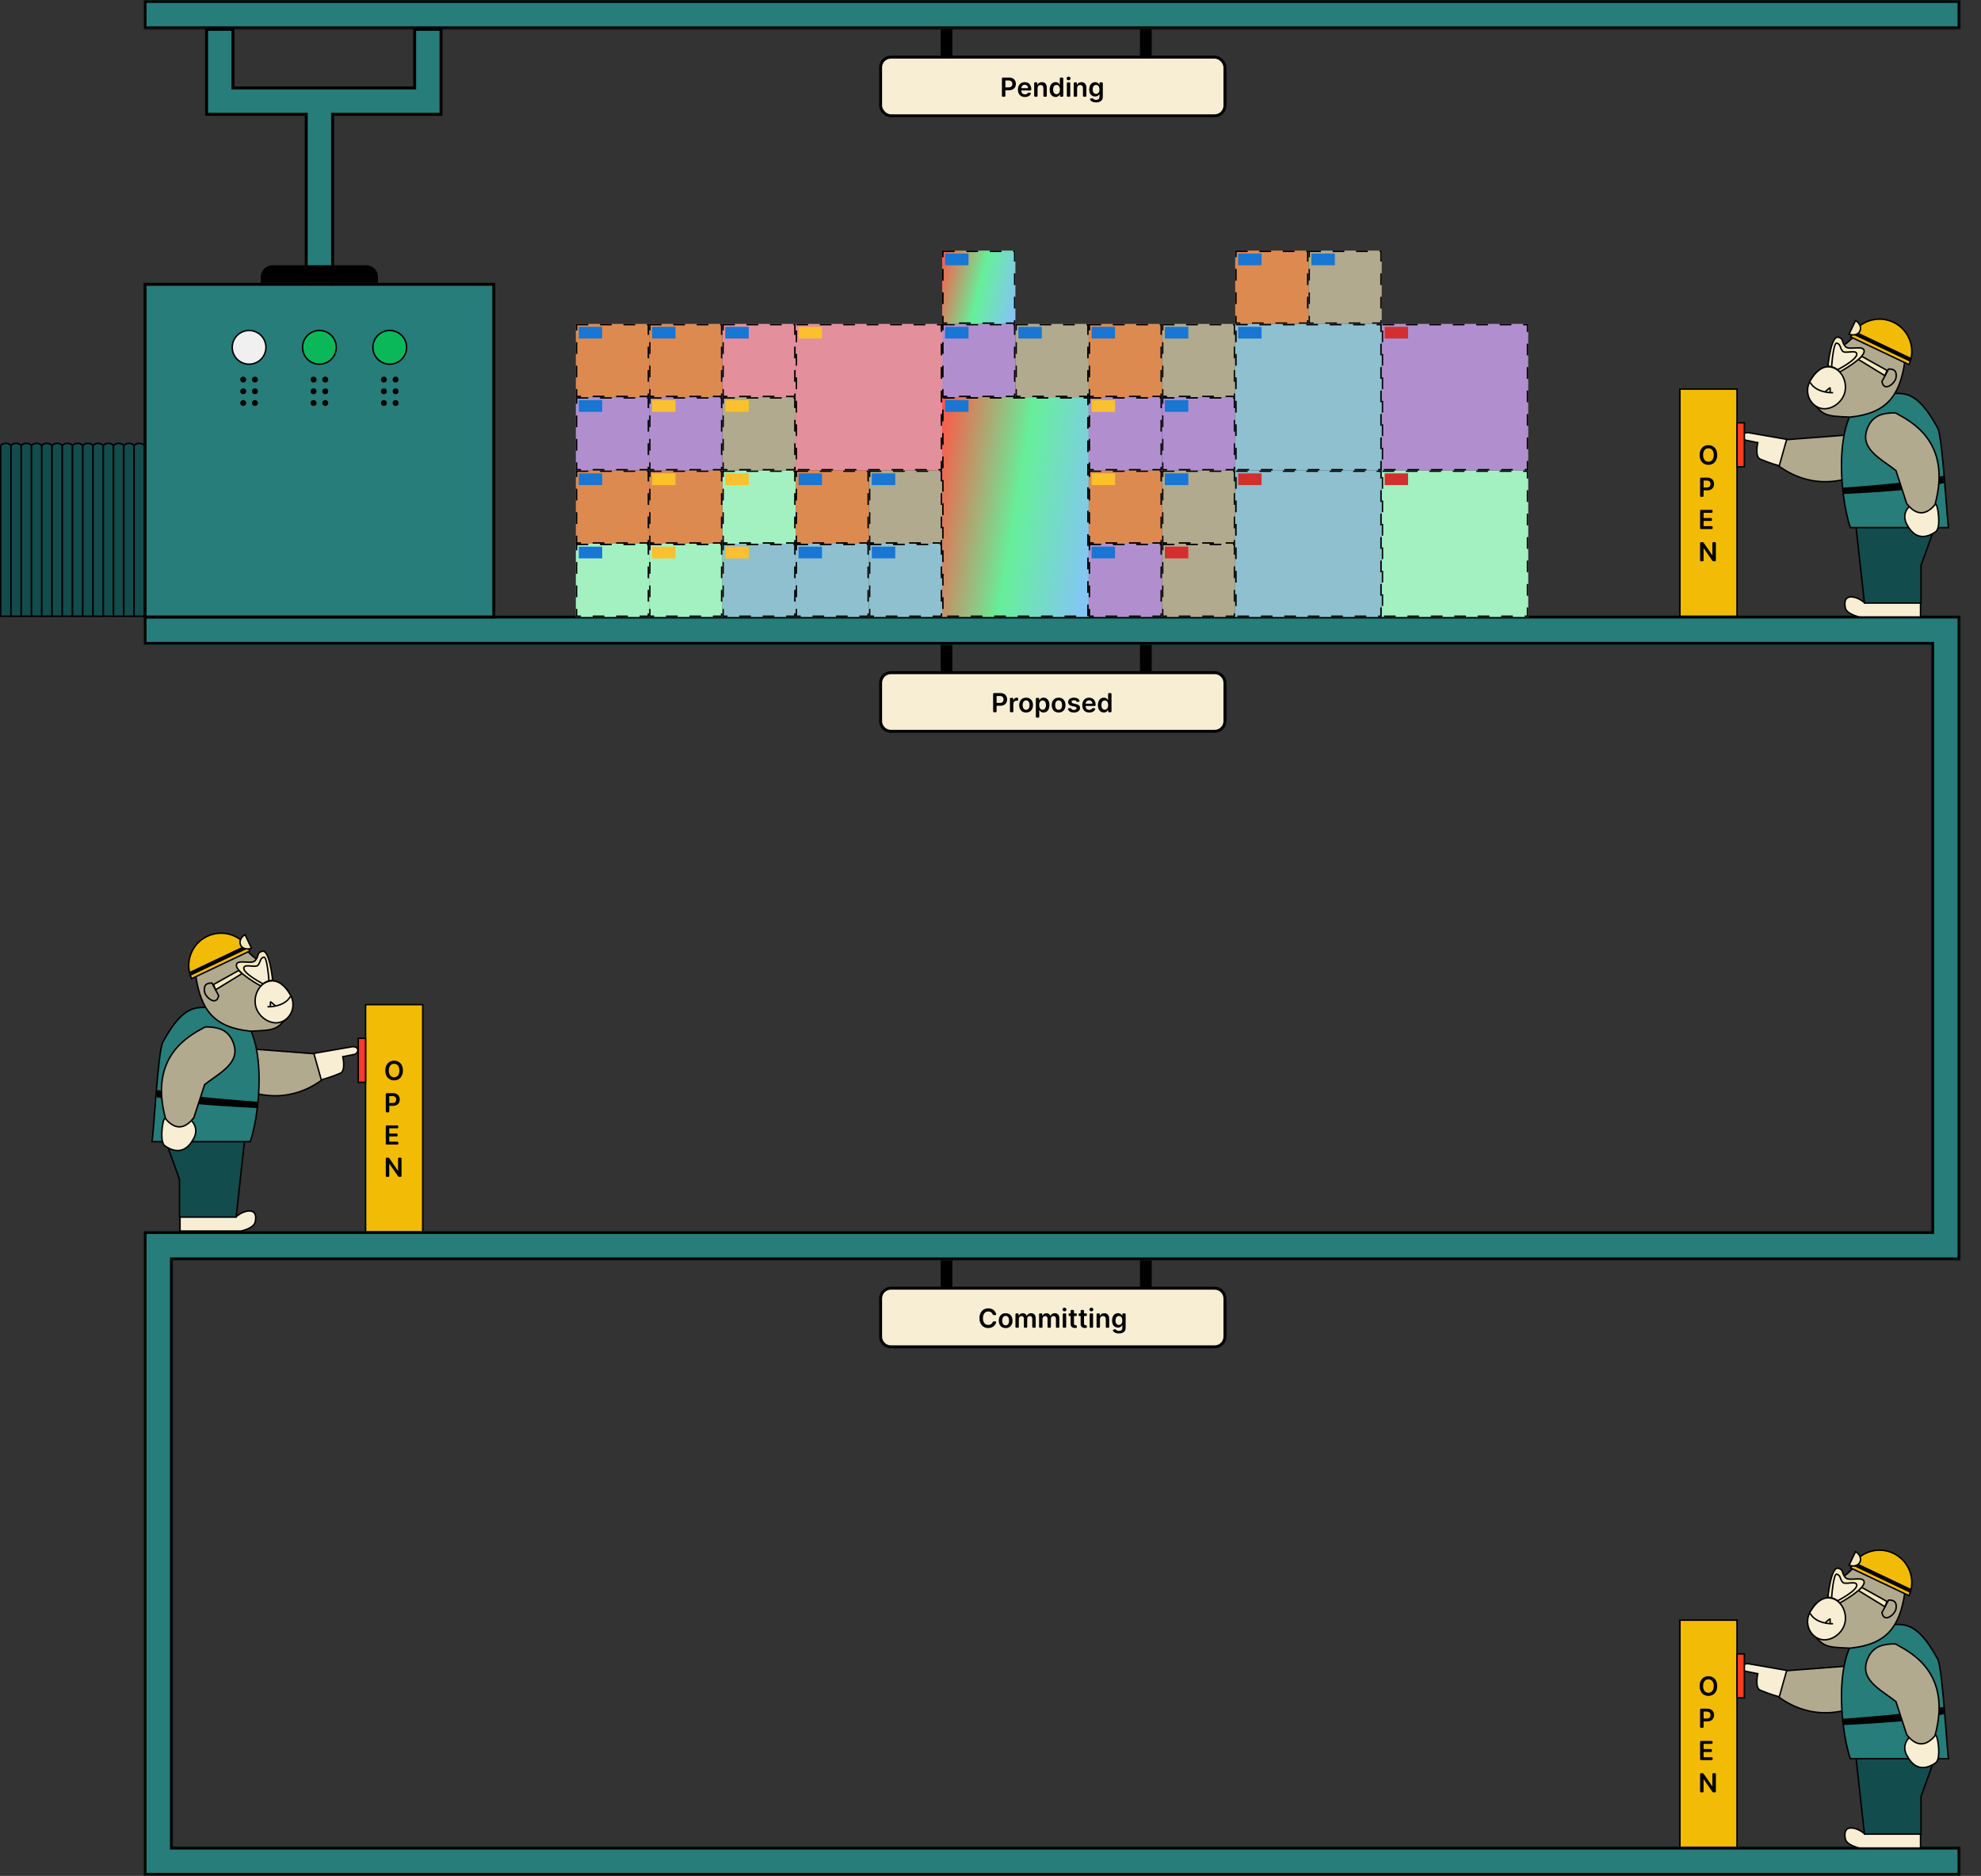 <svg width="1352" height="1280" viewBox="0 0 1352 1280" fill="none" xmlns="http://www.w3.org/2000/svg">
<rect x="0" y="0" width="1352" height="1280" fill="#333333" stroke="none"/>
<mask id="path-1-inside-1_0_1" fill="white">
<path fill-rule="evenodd" clip-rule="evenodd" d="M1338 0H98V20H1338V0ZM1318 840H98V860V1260V1280H1338V1260H118V860H1338V840V440V420H98V440H1318V840Z"/>
</mask>
<path fill-rule="evenodd" clip-rule="evenodd" d="M1338 0H98V20H1338V0ZM1318 840H98V860V1260V1280H1338V1260H118V860H1338V840V440V420H98V440H1318V840Z" fill="#267D7A"/>
<path d="M98 0V-2H96V0H98ZM1338 0H1340V-2H1338V0ZM98 20H96V22H98V20ZM1338 20V22H1340V20H1338ZM98 840V838H96V840H98ZM1318 840V842H1320V840H1318ZM98 1280H96V1282H98V1280ZM1338 1280V1282H1340V1280H1338ZM1338 1260H1340V1258H1338V1260ZM118 1260H116V1262H118V1260ZM118 860V858H116V860H118ZM1338 860V862H1340V860H1338ZM1338 420H1340V418H1338V420ZM98 420V418H96V420H98ZM98 440H96V442H98V440ZM1318 440H1320V438H1318V440ZM98 2H1338V-2H98V2ZM100 20V0H96V20H100ZM1338 18H98V22H1338V18ZM1336 0V20H1340V0H1336ZM98 842H1318V838H98V842ZM100 860V840H96V860H100ZM100 1260V860H96V1260H100ZM100 1280V1260H96V1280H100ZM1338 1278H98V1282H1338V1278ZM1336 1260V1280H1340V1260H1336ZM118 1262H1338V1258H118V1262ZM116 860V1260H120V860H116ZM1338 858H118V862H1338V858ZM1336 840V860H1340V840H1336ZM1336 440V840H1340V440H1336ZM1336 420V440H1340V420H1336ZM98 422H1338V418H98V422ZM100 440V420H96V440H100ZM1318 438H98V442H1318V438ZM1320 840V440H1316V840H1320Z" fill="black" mask="url(#path-1-inside-1_0_1)"/>
<rect x="642" y="20" width="8" height="23" fill="black"/>
<rect x="778" y="20" width="8" height="23" fill="black"/>
<rect x="601" y="39" width="235" height="40" rx="7" fill="#F7EED4"/>
<rect x="601" y="39" width="235" height="40" rx="7" stroke="black" stroke-width="2"/>
<path d="M683.791 53.612C683.791 53.158 684.04 52.909 684.494 52.909H688.7C691.711 52.909 693.315 54.744 693.315 57.243C693.315 59.761 691.692 61.577 688.668 61.577H686.163V65.297C686.163 65.751 685.913 66 685.46 66H684.494C684.04 66 683.791 65.751 683.791 65.297V53.612ZM686.163 59.627H688.349C690.113 59.627 690.899 58.636 690.899 57.243C690.899 55.849 690.113 54.891 688.336 54.891H686.163V59.627ZM699.479 66.192C696.519 66.192 694.71 64.229 694.71 61.148C694.71 58.119 696.545 56.054 699.357 56.054C701.774 56.054 703.845 57.569 703.845 61.014V61.021C703.845 61.474 703.595 61.724 703.142 61.724H697.005C697.024 63.405 698.015 64.389 699.511 64.389C700.278 64.389 700.911 64.133 701.301 63.635C701.55 63.309 701.78 63.143 702.176 63.188L702.956 63.277C703.448 63.334 703.704 63.603 703.544 63.967C702.943 65.329 701.486 66.192 699.479 66.192ZM697.012 60.164H701.627C701.614 58.828 700.719 57.856 699.389 57.856C698.009 57.856 697.082 58.911 697.012 60.164ZM708.116 65.297C708.116 65.751 707.867 66 707.413 66H706.505C706.051 66 705.802 65.751 705.802 65.297V56.885C705.802 56.431 706.051 56.182 706.505 56.182H707.311C707.765 56.182 708.014 56.431 708.014 56.885V57.85H708.129C708.576 56.757 709.586 56.054 711.056 56.054C713.083 56.054 714.425 57.396 714.419 59.749V65.297C714.419 65.751 714.169 66 713.716 66H712.808C712.354 66 712.105 65.751 712.105 65.297V60.106C712.105 58.796 711.389 58.01 710.194 58.01C708.973 58.01 708.116 58.828 708.116 60.247V65.297ZM720.414 66.173C718.1 66.173 716.368 64.338 716.368 61.104C716.368 57.831 718.152 56.054 720.421 56.054C722.153 56.054 722.875 57.096 723.227 57.805H723.323V53.612C723.323 53.158 723.572 52.909 724.026 52.909H724.94C725.394 52.909 725.643 53.158 725.643 53.612V65.297C725.643 65.751 725.394 66 724.94 66H724.071C723.617 66 723.368 65.751 723.368 65.297V64.453H723.227C722.863 65.169 722.102 66.173 720.414 66.173ZM718.727 61.091C718.727 62.932 719.532 64.274 721.06 64.274C722.537 64.274 723.368 62.996 723.368 61.091C723.368 59.186 722.549 57.952 721.06 57.952C719.52 57.952 718.727 59.263 718.727 61.091ZM729.272 54.788C728.531 54.788 727.93 54.226 727.93 53.535C727.93 52.839 728.531 52.276 729.272 52.276C730.007 52.276 730.608 52.839 730.608 53.535C730.608 54.226 730.007 54.788 729.272 54.788ZM728.109 65.297V56.885C728.109 56.431 728.358 56.182 728.812 56.182H729.72C730.173 56.182 730.423 56.431 730.423 56.885V65.297C730.423 65.751 730.173 66 729.72 66H728.812C728.358 66 728.109 65.751 728.109 65.297ZM735.116 65.297C735.116 65.751 734.867 66 734.413 66H733.505C733.051 66 732.802 65.751 732.802 65.297V56.885C732.802 56.431 733.051 56.182 733.505 56.182H734.311C734.765 56.182 735.014 56.431 735.014 56.885V57.85H735.129C735.576 56.757 736.586 56.054 738.056 56.054C740.083 56.054 741.425 57.396 741.419 59.749V65.297C741.419 65.751 741.169 66 740.716 66H739.808C739.354 66 739.105 65.751 739.105 65.297V60.106C739.105 58.796 738.389 58.01 737.194 58.01C735.973 58.01 735.116 58.828 735.116 60.247V65.297ZM748.041 69.886C745.983 69.886 744.659 69.138 744.02 68.103C743.771 67.688 743.988 67.336 744.461 67.221L745.209 67.042C745.605 66.946 745.848 67.087 746.117 67.394C746.481 67.796 747.082 68.135 748.079 68.135C749.396 68.135 750.355 67.54 750.355 66.096V64.236H750.24C749.882 64.958 749.096 65.859 747.414 65.859C745.152 65.859 743.368 64.261 743.368 61.059C743.368 57.831 745.152 56.054 747.421 56.054C749.153 56.054 749.888 57.096 750.24 57.805H750.368V56.885C750.368 56.431 750.617 56.182 751.071 56.182H751.946C752.4 56.182 752.65 56.431 752.65 56.885V66.16C752.65 68.672 750.694 69.886 748.041 69.886ZM745.727 61.046C745.727 62.855 746.532 64.044 748.06 64.044C749.537 64.044 750.368 62.919 750.368 61.046C750.368 59.186 749.549 57.952 748.06 57.952C746.52 57.952 745.727 59.263 745.727 61.046Z" fill="black"/>
<rect x="642" y="440" width="8" height="23" fill="black"/>
<rect x="778" y="440" width="8" height="23" fill="black"/>
<path d="M601 466C601 462.134 604.134 459 608 459H829C832.866 459 836 462.134 836 466V492C836 495.866 832.866 499 829 499H608C604.134 499 601 495.866 601 492V466Z" fill="#F7EED4"/>
<path d="M601 466C601 462.134 604.134 459 608 459H829C832.866 459 836 462.134 836 466V492C836 495.866 832.866 499 829 499H608C604.134 499 601 495.866 601 492V466Z" stroke="black" stroke-width="2"/>
<path d="M677.791 473.612C677.791 473.158 678.04 472.909 678.494 472.909H682.7C685.711 472.909 687.315 474.744 687.315 477.243C687.315 479.761 685.692 481.577 682.668 481.577H680.163V485.297C680.163 485.751 679.913 486 679.46 486H678.494C678.04 486 677.791 485.751 677.791 485.297V473.612ZM680.163 479.627H682.349C684.113 479.627 684.899 478.636 684.899 477.243C684.899 475.849 684.113 474.891 682.336 474.891H680.163V479.627ZM689.273 476.885C689.273 476.431 689.522 476.182 689.976 476.182H690.813C691.267 476.182 691.517 476.431 691.517 476.885V477.818H691.619C691.977 476.68 692.916 476.041 694.041 476.041H694.208C694.649 476.06 694.872 476.335 694.872 476.776V477.479C694.872 477.959 694.681 478.176 694.342 478.131C694.163 478.112 693.971 478.099 693.798 478.099C692.526 478.099 691.587 478.982 691.587 480.228V485.297C691.587 485.751 691.338 486 690.884 486H689.976C689.522 486 689.273 485.751 689.273 485.297V476.885ZM700.288 486.192C697.412 486.192 695.583 484.165 695.583 481.129C695.583 478.087 697.412 476.054 700.288 476.054C703.164 476.054 704.993 478.087 704.993 481.129C704.993 484.165 703.164 486.192 700.288 486.192ZM697.929 481.123C697.929 482.919 698.709 484.338 700.301 484.338C701.867 484.338 702.647 482.919 702.647 481.123C702.647 479.327 701.867 477.888 700.301 477.888C698.709 477.888 697.929 479.327 697.929 481.123ZM706.956 476.885C706.956 476.431 707.206 476.182 707.66 476.182H708.529C708.983 476.182 709.232 476.431 709.232 476.885V477.805H709.366C709.718 477.096 710.44 476.054 712.172 476.054C714.442 476.054 716.225 477.831 716.225 481.104C716.225 484.338 714.493 486.173 712.179 486.173C710.491 486.173 709.731 485.169 709.366 484.453H709.27V488.979C709.27 489.433 709.021 489.682 708.567 489.682H707.66C707.206 489.682 706.956 489.433 706.956 488.979V476.885ZM709.226 481.091C709.226 482.996 710.057 484.274 711.533 484.274C713.061 484.274 713.866 482.932 713.866 481.091C713.866 479.263 713.074 477.952 711.533 477.952C710.044 477.952 709.226 479.186 709.226 481.091ZM722.489 486.192C719.613 486.192 717.785 484.165 717.785 481.129C717.785 478.087 719.613 476.054 722.489 476.054C725.366 476.054 727.194 478.087 727.194 481.129C727.194 484.165 725.366 486.192 722.489 486.192ZM720.131 481.123C720.131 482.919 720.91 484.338 722.502 484.338C724.068 484.338 724.848 482.919 724.848 481.123C724.848 479.327 724.068 477.888 722.502 477.888C720.91 477.888 720.131 479.327 720.131 481.123ZM735.409 478.943C735.006 478.988 734.789 478.809 734.553 478.47C734.259 478.074 733.754 477.78 732.999 477.78C732.034 477.78 731.299 478.24 731.305 478.905C731.299 479.474 731.695 479.819 732.692 480.043L734.367 480.401C736.221 480.803 737.122 481.66 737.129 483.06C737.122 484.92 735.39 486.192 732.935 486.192C730.877 486.192 729.471 485.412 728.928 484.057C728.742 483.603 729.011 483.29 729.49 483.245L730.366 483.162C730.775 483.124 730.986 483.309 731.21 483.667C731.536 484.185 732.124 484.447 732.929 484.447C734.028 484.447 734.757 483.942 734.757 483.271C734.757 482.714 734.335 482.35 733.434 482.152L731.759 481.8C729.874 481.411 728.991 480.464 728.998 479.033C728.991 477.217 730.602 476.054 732.967 476.054C734.904 476.054 736.157 476.808 736.694 478.036C736.886 478.489 736.63 478.809 736.144 478.86L735.409 478.943ZM743.383 486.192C740.424 486.192 738.615 484.229 738.615 481.148C738.615 478.119 740.449 476.054 743.262 476.054C745.678 476.054 747.749 477.569 747.749 481.014V481.021C747.749 481.474 747.5 481.724 747.046 481.724H740.909C740.929 483.405 741.919 484.389 743.415 484.389C744.182 484.389 744.815 484.134 745.205 483.635C745.454 483.309 745.684 483.143 746.081 483.188L746.86 483.277C747.353 483.335 747.608 483.603 747.449 483.967C746.848 485.329 745.39 486.192 743.383 486.192ZM740.916 480.164H745.531C745.518 478.828 744.623 477.857 743.294 477.857C741.913 477.857 740.986 478.911 740.916 480.164ZM753.35 486.173C751.036 486.173 749.304 484.338 749.304 481.104C749.304 477.831 751.087 476.054 753.356 476.054C755.089 476.054 755.811 477.096 756.162 477.805H756.258V473.612C756.258 473.158 756.508 472.909 756.961 472.909H757.876C758.329 472.909 758.579 473.158 758.579 473.612V485.297C758.579 485.751 758.329 486 757.876 486H757.006C756.552 486 756.303 485.751 756.303 485.297V484.453H756.162C755.798 485.169 755.037 486.173 753.35 486.173ZM751.662 481.091C751.662 482.932 752.468 484.274 753.996 484.274C755.472 484.274 756.303 482.996 756.303 481.091C756.303 479.186 755.485 477.952 753.996 477.952C752.455 477.952 751.662 479.263 751.662 481.091Z" fill="black"/>
<rect x="642" y="860" width="8" height="23" fill="black"/>
<rect x="778" y="860" width="8" height="23" fill="black"/>
<path d="M601 886C601 882.134 604.134 879 608 879H829C832.866 879 836 882.134 836 886V912C836 915.866 832.866 919 829 919H608C604.134 919 601 915.866 601 912V886Z" fill="#F7EED4"/>
<path d="M601 886C601 882.134 604.134 879 608 879H829C832.866 879 836 882.134 836 886V912C836 915.866 832.866 919 829 919H608C604.134 919 601 915.866 601 912V886Z" stroke="black" stroke-width="2"/>
<path d="M678.226 897.326C677.81 897.326 677.593 897.121 677.44 896.725C676.986 895.53 675.867 894.859 674.493 894.859C672.352 894.859 670.843 896.501 670.843 899.455C670.843 902.459 672.364 904.05 674.487 904.05C675.835 904.05 676.954 903.411 677.427 902.248C677.587 901.852 677.81 901.66 678.226 901.66L679.204 901.666C679.696 901.666 679.971 901.96 679.824 902.433C679.185 904.568 677.241 906.179 674.455 906.179C671.003 906.179 668.459 903.68 668.459 899.455C668.459 895.223 671.035 892.73 674.455 892.73C677.088 892.73 679.178 894.124 679.837 896.553C679.971 897.032 679.702 897.326 679.21 897.326H678.226ZM686.349 906.192C683.472 906.192 681.644 904.165 681.644 901.129C681.644 898.087 683.472 896.054 686.349 896.054C689.225 896.054 691.053 898.087 691.053 901.129C691.053 904.165 689.225 906.192 686.349 906.192ZM683.99 901.123C683.99 902.919 684.77 904.338 686.361 904.338C687.927 904.338 688.707 902.919 688.707 901.123C688.707 899.327 687.927 897.888 686.361 897.888C684.77 897.888 683.99 899.327 683.99 901.123ZM693.017 896.885C693.017 896.431 693.266 896.182 693.72 896.182H694.526C694.979 896.182 695.229 896.431 695.229 896.885V897.85H695.344C695.753 896.732 696.737 896.054 698.054 896.054C699.377 896.054 700.33 896.738 700.707 897.85H700.809C701.244 896.757 702.33 896.054 703.756 896.054C705.558 896.054 706.824 897.217 706.824 899.41V905.297C706.824 905.751 706.575 906 706.121 906H705.207C704.753 906 704.504 905.751 704.504 905.297V899.768C704.504 898.553 703.762 898.004 702.829 898.004C701.71 898.004 701.052 898.771 701.052 899.876V905.297C701.052 905.751 700.803 906 700.349 906H699.486C699.032 906 698.783 905.751 698.783 905.297V899.672C698.783 898.662 698.112 898.004 697.134 898.004C696.136 898.004 695.331 898.822 695.331 900.03V905.297C695.331 905.751 695.082 906 694.628 906H693.72C693.266 906 693.017 905.751 693.017 905.297V896.885ZM709.171 896.885C709.171 896.431 709.421 896.182 709.874 896.182H710.68C711.134 896.182 711.383 896.431 711.383 896.885V897.85H711.498C711.907 896.732 712.892 896.054 714.208 896.054C715.531 896.054 716.484 896.738 716.861 897.85H716.963C717.398 896.757 718.485 896.054 719.91 896.054C721.713 896.054 722.978 897.217 722.978 899.41V905.297C722.978 905.751 722.729 906 722.275 906H721.361C720.907 906 720.658 905.751 720.658 905.297V899.768C720.658 898.553 719.916 898.004 718.983 898.004C717.865 898.004 717.206 898.771 717.206 899.876V905.297C717.206 905.751 716.957 906 716.503 906H715.64C715.186 906 714.937 905.751 714.937 905.297V899.672C714.937 898.662 714.266 898.004 713.288 898.004C712.291 898.004 711.485 898.822 711.485 900.03V905.297C711.485 905.751 711.236 906 710.782 906H709.874C709.421 906 709.171 905.751 709.171 905.297V896.885ZM726.489 894.788C725.748 894.788 725.147 894.226 725.147 893.536C725.147 892.839 725.748 892.276 726.489 892.276C727.224 892.276 727.825 892.839 727.825 893.536C727.825 894.226 727.224 894.788 726.489 894.788ZM725.326 905.297V896.885C725.326 896.431 725.575 896.182 726.029 896.182H726.936C727.39 896.182 727.64 896.431 727.64 896.885V905.297C727.64 905.751 727.39 906 726.936 906H726.029C725.575 906 725.326 905.751 725.326 905.297ZM734.922 897.268C734.922 897.722 734.672 897.972 734.219 897.972H732.985V903.047C732.985 903.98 733.452 904.185 734.033 904.185H734.046C734.27 904.185 734.756 904.319 734.851 904.754L734.954 905.227C735.05 905.668 734.877 905.994 734.43 906.07C734.231 906.102 734.001 906.128 733.739 906.134C732.001 906.185 730.658 905.278 730.671 903.43V897.972H729.981C729.527 897.972 729.278 897.722 729.278 897.268V896.885C729.278 896.431 729.527 896.182 729.974 896.182H730.671V894.533C730.671 894.079 730.92 893.83 731.374 893.83H732.282C732.736 893.83 732.985 894.079 732.985 894.533V896.182H734.219C734.672 896.182 734.922 896.431 734.922 896.885V897.268ZM741.76 897.268C741.76 897.722 741.51 897.972 741.056 897.972H739.823V903.047C739.823 903.98 740.289 904.185 740.871 904.185H740.884C741.108 904.185 741.593 904.319 741.689 904.754L741.792 905.227C741.887 905.668 741.715 905.994 741.267 906.07C741.069 906.102 740.839 906.128 740.577 906.134C738.838 906.185 737.496 905.278 737.509 903.43V897.972H736.819C736.365 897.972 736.115 897.722 736.115 897.268V896.885C736.115 896.431 736.365 896.182 736.812 896.182H737.509V894.533C737.509 894.079 737.758 893.83 738.212 893.83H739.12C739.574 893.83 739.823 894.079 739.823 894.533V896.182H741.056C741.51 896.182 741.76 896.431 741.76 896.885V897.268ZM744.858 894.788C744.117 894.788 743.516 894.226 743.516 893.536C743.516 892.839 744.117 892.276 744.858 892.276C745.593 892.276 746.194 892.839 746.194 893.536C746.194 894.226 745.593 894.788 744.858 894.788ZM743.695 905.297V896.885C743.695 896.431 743.944 896.182 744.398 896.182H745.306C745.759 896.182 746.009 896.431 746.009 896.885V905.297C746.009 905.751 745.759 906 745.306 906H744.398C743.944 906 743.695 905.751 743.695 905.297ZM750.702 905.297C750.702 905.751 750.453 906 749.999 906H749.091C748.637 906 748.388 905.751 748.388 905.297V896.885C748.388 896.431 748.637 896.182 749.091 896.182H749.897C750.35 896.182 750.6 896.431 750.6 896.885V897.85H750.715C751.162 896.757 752.172 896.054 753.642 896.054C755.669 896.054 757.011 897.396 757.005 899.749V905.297C757.005 905.751 756.755 906 756.301 906H755.394C754.94 906 754.691 905.751 754.691 905.297V900.107C754.691 898.796 753.975 898.01 752.779 898.01C751.559 898.01 750.702 898.828 750.702 900.247V905.297ZM763.627 909.886C761.569 909.886 760.245 909.138 759.606 908.103C759.357 907.688 759.574 907.336 760.047 907.221L760.795 907.042C761.191 906.946 761.434 907.087 761.703 907.393C762.067 907.796 762.668 908.135 763.665 908.135C764.982 908.135 765.941 907.54 765.941 906.096V904.236H765.826C765.468 904.958 764.681 905.859 763 905.859C760.738 905.859 758.954 904.261 758.954 901.059C758.954 897.831 760.738 896.054 763.007 896.054C764.739 896.054 765.474 897.096 765.826 897.805H765.953V896.885C765.953 896.431 766.203 896.182 766.657 896.182H767.532C767.986 896.182 768.235 896.431 768.235 896.885V906.16C768.235 908.672 766.279 909.886 763.627 909.886ZM761.313 901.046C761.313 902.855 762.118 904.044 763.646 904.044C765.123 904.044 765.953 902.919 765.953 901.046C765.953 899.186 765.135 897.952 763.646 897.952C762.105 897.952 761.313 899.263 761.313 901.046Z" fill="black"/>
<g clip-path="url(#clip0_0_1)">
<path d="M793 371H843V421H793V371Z" fill="#B1AA8E"/>
<rect x="795" y="373" width="16" height="8" fill="#D32F2F"/>
</g>
<rect x="793.5" y="371.5" width="49" height="49" stroke="black" stroke-dasharray="8 8"/>
<g clip-path="url(#clip1_0_1)">
<path d="M743 371H793V421H743V371Z" fill="#B18FCF"/>
<rect x="745" y="373" width="16" height="8" fill="#1976D2"/>
</g>
<rect x="743.5" y="371.5" width="49" height="49" stroke="black" stroke-dasharray="8 8"/>
<g clip-path="url(#clip2_0_1)">
<path d="M793 321H843V371H793V321Z" fill="#B1AA8E"/>
<rect x="795" y="323" width="16" height="8" fill="#1976D2"/>
</g>
<rect x="793.5" y="321.5" width="49" height="49" stroke="black" stroke-dasharray="8 8"/>
<g clip-path="url(#clip3_0_1)">
<path d="M743 321H793V371H743V321Z" fill="#DD8A51"/>
<rect x="745" y="323" width="16" height="8" fill="#FBC02D"/>
</g>
<rect x="743.5" y="321.5" width="49" height="49" stroke="black" stroke-dasharray="8 8"/>
<g clip-path="url(#clip4_0_1)">
<path d="M793 221H843V271H793V221Z" fill="#B1AA8E"/>
<rect x="795" y="223" width="16" height="8" fill="#1976D2"/>
</g>
<rect x="793.5" y="221.5" width="49" height="49" stroke="black" stroke-dasharray="8 8"/>
<g clip-path="url(#clip5_0_1)">
<path d="M743 221H793V271H743V221Z" fill="#DD8A51"/>
<rect x="745" y="223" width="16" height="8" fill="#1976D2"/>
</g>
<rect x="743.5" y="221.5" width="49" height="49" stroke="black" stroke-dasharray="8 8"/>
<g clip-path="url(#clip6_0_1)">
<path d="M693 221H743V271H693V221Z" fill="#B1AA8E"/>
<rect x="695" y="223" width="16" height="8" fill="#1976D2"/>
</g>
<rect x="693.5" y="221.5" width="49" height="49" stroke="black" stroke-dasharray="8 8"/>
<g clip-path="url(#clip7_0_1)">
<path d="M643 221H693V271H643V221Z" fill="#B18FCF"/>
<rect x="645" y="223" width="16" height="8" fill="#1976D2"/>
</g>
<rect x="643.5" y="221.5" width="49" height="49" stroke="black" stroke-dasharray="8 8"/>
<g clip-path="url(#clip8_0_1)">
<path d="M643 171H693V221H643V171Z" fill="url(#paint0_linear_0_1)"/>
<rect x="645" y="173" width="16" height="8" fill="#1976D2"/>
</g>
<rect x="643.5" y="171.5" width="49" height="49" stroke="black" stroke-dasharray="8 8"/>
<g clip-path="url(#clip9_0_1)">
<path d="M593 371H643V421H593V371Z" fill="#8FC0CF"/>
<rect x="595" y="373" width="16" height="8" fill="#1976D2"/>
</g>
<rect x="593.5" y="371.5" width="49" height="49" stroke="black" stroke-dasharray="8 8"/>
<g clip-path="url(#clip10_0_1)">
<path d="M543 371H593V421H543V371Z" fill="#8FC0CF"/>
<rect x="545" y="373" width="16" height="8" fill="#1976D2"/>
</g>
<rect x="543.5" y="371.5" width="49" height="49" stroke="black" stroke-dasharray="8 8"/>
<g clip-path="url(#clip11_0_1)">
<path d="M493 371H543V421H493V371Z" fill="#8FC0CF"/>
<rect x="495" y="373" width="16" height="8" fill="#FBC02D"/>
</g>
<rect x="493.5" y="371.5" width="49" height="49" stroke="black" stroke-dasharray="8 8"/>
<g clip-path="url(#clip12_0_1)">
<path d="M443 371H493V421H443V371Z" fill="#A3F1C0"/>
<rect x="445" y="373" width="16" height="8" fill="#FBC02D"/>
</g>
<rect x="443.5" y="371.5" width="49" height="49" stroke="black" stroke-dasharray="8 8"/>
<g clip-path="url(#clip13_0_1)">
<path d="M393 371H443V421H393V371Z" fill="#A3F1C0"/>
<rect x="395" y="373" width="16" height="8" fill="#1976D2"/>
</g>
<rect x="393.5" y="371.5" width="49" height="49" stroke="black" stroke-dasharray="8 8"/>
<g clip-path="url(#clip14_0_1)">
<path d="M893 171H943V221H893V171Z" fill="#B1AA8E"/>
<rect x="895" y="173" width="16" height="8" fill="#1976D2"/>
</g>
<rect x="893.5" y="171.5" width="49" height="49" stroke="black" stroke-dasharray="8 8"/>
<g clip-path="url(#clip15_0_1)">
<path d="M843 171H893V221H843V171Z" fill="#DD8A51"/>
<rect x="845" y="173" width="16" height="8" fill="#1976D2"/>
</g>
<rect x="843.5" y="171.5" width="49" height="49" stroke="black" stroke-dasharray="8 8"/>
<g clip-path="url(#clip16_0_1)">
<path d="M793 271H843V321H793V271Z" fill="#B18FCF"/>
<rect x="795" y="273" width="16" height="8" fill="#1976D2"/>
</g>
<rect x="793.5" y="271.5" width="49" height="49" stroke="black" stroke-dasharray="8 8"/>
<g clip-path="url(#clip17_0_1)">
<path d="M743 271H793V321H743V271Z" fill="#B18FCF"/>
<rect x="745" y="273" width="16" height="8" fill="#FBC02D"/>
</g>
<rect x="743.5" y="271.5" width="49" height="49" stroke="black" stroke-dasharray="8 8"/>
<g clip-path="url(#clip18_0_1)">
<path d="M493 321H543V371H493V321Z" fill="#A3F1C0"/>
<rect x="495" y="323" width="16" height="8" fill="#FBC02D"/>
</g>
<rect x="493.5" y="321.5" width="49" height="49" stroke="black" stroke-dasharray="8 8"/>
<g clip-path="url(#clip19_0_1)">
<path d="M443 321H493V371H443V321Z" fill="#DD8A51"/>
<rect x="445" y="323" width="16" height="8" fill="#FBC02D"/>
</g>
<rect x="443.5" y="321.5" width="49" height="49" stroke="black" stroke-dasharray="8 8"/>
<g clip-path="url(#clip20_0_1)">
<path d="M393 321H443V371H393V321Z" fill="#DD8A51"/>
<rect x="395" y="323" width="16" height="8" fill="#1976D2"/>
</g>
<rect x="393.5" y="321.5" width="49" height="49" stroke="black" stroke-dasharray="8 8"/>
<g clip-path="url(#clip21_0_1)">
<path d="M593 321H643V371H593V321Z" fill="#B1AA8E"/>
<rect x="595" y="323" width="16" height="8" fill="#1976D2"/>
</g>
<rect x="593.5" y="321.5" width="49" height="49" stroke="black" stroke-dasharray="8 8"/>
<g clip-path="url(#clip22_0_1)">
<path d="M543 321H593V371H543V321Z" fill="#DD8A51"/>
<rect x="545" y="323" width="16" height="8" fill="#1976D2"/>
</g>
<rect x="543.5" y="321.5" width="49" height="49" stroke="black" stroke-dasharray="8 8"/>
<g clip-path="url(#clip23_0_1)">
<path d="M943 321H1043V421H943V321Z" fill="#A3F1C0"/>
<rect x="945" y="323" width="16" height="8" fill="#D32F2F"/>
</g>
<rect x="943.5" y="321.5" width="99" height="99" stroke="black" stroke-dasharray="8 8"/>
<g clip-path="url(#clip24_0_1)">
<path d="M943 221H1043V321H943V221Z" fill="#B18FCF"/>
<rect x="945" y="223" width="16" height="8" fill="#D32F2F"/>
</g>
<rect x="943.5" y="221.5" width="99" height="99" stroke="black" stroke-dasharray="8 8"/>
<g clip-path="url(#clip25_0_1)">
<path d="M843 321H943V421H843V321Z" fill="#8FC0CF"/>
<rect x="845" y="323" width="16" height="8" fill="#D32F2F"/>
</g>
<rect x="843.5" y="321.5" width="99" height="99" stroke="black" stroke-dasharray="8 8"/>
<g clip-path="url(#clip26_0_1)">
<path d="M843 221H943V321H843V221Z" fill="#8FC0CF"/>
<rect x="845" y="223" width="16" height="8" fill="#1976D2"/>
</g>
<rect x="843.5" y="221.5" width="99" height="99" stroke="black" stroke-dasharray="8 8"/>
<g clip-path="url(#clip27_0_1)">
<path d="M643 271H743V421H643V271Z" fill="url(#paint1_linear_0_1)"/>
<rect x="645" y="273" width="16" height="8" fill="#1976D2"/>
</g>
<rect x="643.5" y="271.5" width="99" height="149" stroke="black" stroke-dasharray="8 8"/>
<g clip-path="url(#clip28_0_1)">
<path d="M543 221H643V321H543V221Z" fill="#E48F9C"/>
<rect x="545" y="223" width="16" height="8" fill="#FBC02D"/>
</g>
<rect x="543.5" y="221.5" width="99" height="99" stroke="black" stroke-dasharray="8 8"/>
<g clip-path="url(#clip29_0_1)">
<path d="M493 271H543V321H493V271Z" fill="#B1AA8E"/>
<rect x="495" y="273" width="16" height="8" fill="#FBC02D"/>
</g>
<rect x="493.5" y="271.5" width="49" height="49" stroke="black" stroke-dasharray="8 8"/>
<g clip-path="url(#clip30_0_1)">
<path d="M443 271H493V321H443V271Z" fill="#B18FCF"/>
<rect x="445" y="273" width="16" height="8" fill="#FBC02D"/>
</g>
<rect x="443.5" y="271.5" width="49" height="49" stroke="black" stroke-dasharray="8 8"/>
<g clip-path="url(#clip31_0_1)">
<path d="M393 271H443V321H393V271Z" fill="#B18FCF"/>
<rect x="395" y="273" width="16" height="8" fill="#1976D2"/>
</g>
<rect x="393.5" y="271.5" width="49" height="49" stroke="black" stroke-dasharray="8 8"/>
<g clip-path="url(#clip32_0_1)">
<path d="M493 221H543V271H493V221Z" fill="#E48F9C"/>
<rect x="495" y="223" width="16" height="8" fill="#1976D2"/>
</g>
<rect x="493.5" y="221.5" width="49" height="49" stroke="black" stroke-dasharray="8 8"/>
<g clip-path="url(#clip33_0_1)">
<path d="M443 221H493V271H443V221Z" fill="#DD8A51"/>
<rect x="445" y="223" width="16" height="8" fill="#1976D2"/>
</g>
<rect x="443.5" y="221.5" width="49" height="49" stroke="black" stroke-dasharray="8 8"/>
<g clip-path="url(#clip34_0_1)">
<path d="M393 221H443V271H393V221Z" fill="#DD8A51"/>
<rect x="395" y="223" width="16" height="8" fill="#1976D2"/>
</g>
<rect x="393.5" y="221.5" width="49" height="49" stroke="black" stroke-dasharray="8 8"/>
<path d="M209 79V78H208H141V20H159V59V60H160H282H283V59V20H301V78H228H227V79V201H209V79Z" fill="#267D7A" stroke="black" stroke-width="2"/>
<rect x="99" y="194" width="238" height="227" fill="#267D7A" stroke="black" stroke-width="2"/>
<path d="M178 189C178 184.582 181.582 181 186 181H250C254.418 181 258 184.582 258 189V193H178V189Z" fill="black"/>
<circle cx="170" cy="237" r="11.5" fill="#F0F0F0" stroke="black"/>
<circle cx="166" cy="259" r="2" fill="black"/>
<circle cx="174" cy="259" r="2" fill="black"/>
<circle cx="166" cy="267" r="2" fill="black"/>
<circle cx="174" cy="267" r="2" fill="black"/>
<circle cx="166" cy="275" r="2" fill="black"/>
<circle cx="174" cy="275" r="2" fill="black"/>
<circle cx="218" cy="237" r="11.5" fill="#0BB859" stroke="black"/>
<circle cx="214" cy="259" r="2" fill="black"/>
<circle cx="222" cy="259" r="2" fill="black"/>
<circle cx="214" cy="267" r="2" fill="black"/>
<circle cx="222" cy="267" r="2" fill="black"/>
<circle cx="214" cy="275" r="2" fill="black"/>
<circle cx="222" cy="275" r="2" fill="black"/>
<circle cx="266" cy="237" r="11.5" fill="#0BB859" stroke="black"/>
<circle cx="262" cy="259" r="2" fill="black"/>
<circle cx="270" cy="259" r="2" fill="black"/>
<circle cx="262" cy="267" r="2" fill="black"/>
<circle cx="270" cy="267" r="2" fill="black"/>
<circle cx="262" cy="275" r="2" fill="black"/>
<circle cx="270" cy="275" r="2" fill="black"/>
<path d="M0.5 304.135C0.525 304.096 0.559 304.046 0.603 303.987C0.723 303.828 0.913 303.61 1.187 303.39C1.73 302.956 2.621 302.5 4 302.5C5.379 302.5 6.27 302.956 6.813 303.39C7.087 303.61 7.277 303.828 7.397 303.987C7.441 304.046 7.475 304.096 7.5 304.135V420.5H0.5V304.135Z" fill="#134C4C" stroke="black"/>
<path d="M7.5 304.135C7.525 304.096 7.559 304.046 7.603 303.987C7.723 303.828 7.913 303.61 8.187 303.39C8.73 302.956 9.621 302.5 11 302.5C12.379 302.5 13.27 302.956 13.813 303.39C14.087 303.61 14.277 303.828 14.397 303.987C14.441 304.046 14.475 304.096 14.5 304.135V420.5H7.5V304.135Z" fill="#134C4C" stroke="black"/>
<path d="M14.5 304.135C14.525 304.096 14.559 304.046 14.603 303.987C14.723 303.828 14.913 303.61 15.187 303.39C15.73 302.956 16.622 302.5 18 302.5C19.378 302.5 20.27 302.956 20.813 303.39C21.087 303.61 21.277 303.828 21.397 303.987C21.441 304.046 21.475 304.096 21.5 304.135V420.5H14.5V304.135Z" fill="#134C4C" stroke="black"/>
<path d="M21.5 304.135C21.525 304.096 21.559 304.046 21.603 303.987C21.723 303.828 21.913 303.61 22.187 303.39C22.73 302.956 23.622 302.5 25 302.5C26.378 302.5 27.27 302.956 27.813 303.39C28.087 303.61 28.277 303.828 28.397 303.987C28.441 304.046 28.475 304.096 28.5 304.135V420.5H21.5V304.135Z" fill="#134C4C" stroke="black"/>
<path d="M28.5 304.135C28.525 304.096 28.559 304.046 28.603 303.987C28.723 303.828 28.913 303.61 29.187 303.39C29.73 302.956 30.622 302.5 32 302.5C33.379 302.5 34.27 302.956 34.813 303.39C35.087 303.61 35.277 303.828 35.397 303.987C35.441 304.046 35.475 304.096 35.5 304.135V420.5H28.5V304.135Z" fill="#134C4C" stroke="black"/>
<path d="M35.5 304.135C35.525 304.096 35.559 304.046 35.603 303.987C35.723 303.828 35.913 303.61 36.187 303.39C36.73 302.956 37.621 302.5 39 302.5C40.379 302.5 41.27 302.956 41.813 303.39C42.087 303.61 42.277 303.828 42.397 303.987C42.441 304.046 42.475 304.096 42.5 304.135V420.5H35.5V304.135Z" fill="#134C4C" stroke="black"/>
<path d="M42.5 304.135C42.525 304.096 42.559 304.046 42.603 303.987C42.723 303.828 42.913 303.61 43.187 303.39C43.73 302.956 44.621 302.5 46 302.5C47.379 302.5 48.27 302.956 48.813 303.39C49.087 303.61 49.277 303.828 49.397 303.987C49.441 304.046 49.475 304.096 49.5 304.135V420.5H42.5V304.135Z" fill="#134C4C" stroke="black"/>
<path d="M49.5 304.135C49.525 304.096 49.559 304.046 49.603 303.987C49.723 303.828 49.913 303.61 50.187 303.39C50.73 302.956 51.621 302.5 53 302.5C54.379 302.5 55.27 302.956 55.813 303.39C56.087 303.61 56.277 303.828 56.397 303.987C56.441 304.046 56.475 304.096 56.5 304.135V420.5H49.5V304.135Z" fill="#134C4C" stroke="black"/>
<path d="M56.5 304.135C56.525 304.096 56.559 304.046 56.603 303.987C56.723 303.828 56.913 303.61 57.187 303.39C57.73 302.956 58.621 302.5 60 302.5C61.379 302.5 62.27 302.956 62.813 303.39C63.087 303.61 63.277 303.828 63.397 303.987C63.441 304.046 63.475 304.096 63.5 304.135V420.5H56.5V304.135Z" fill="#134C4C" stroke="black"/>
<path d="M63.5 304.135C63.525 304.096 63.559 304.046 63.603 303.987C63.723 303.828 63.913 303.61 64.187 303.39C64.73 302.956 65.621 302.5 67 302.5C68.379 302.5 69.27 302.956 69.813 303.39C70.087 303.61 70.277 303.828 70.397 303.987C70.441 304.046 70.475 304.096 70.5 304.135V420.5H63.5V304.135Z" fill="#134C4C" stroke="black"/>
<path d="M70.5 304.135C70.525 304.096 70.559 304.046 70.603 303.987C70.723 303.828 70.913 303.61 71.187 303.39C71.73 302.956 72.621 302.5 74 302.5C75.379 302.5 76.27 302.956 76.813 303.39C77.087 303.61 77.277 303.828 77.397 303.987C77.441 304.046 77.475 304.096 77.5 304.135V420.5H70.5V304.135Z" fill="#134C4C" stroke="black"/>
<path d="M77.5 304.135C77.525 304.096 77.559 304.046 77.603 303.987C77.723 303.828 77.913 303.61 78.187 303.39C78.73 302.956 79.621 302.5 81 302.5C82.379 302.5 83.27 302.956 83.813 303.39C84.087 303.61 84.277 303.828 84.397 303.987C84.441 304.046 84.475 304.096 84.5 304.135V420.5H77.5V304.135Z" fill="#134C4C" stroke="black"/>
<path d="M84.5 304.135C84.525 304.096 84.559 304.046 84.603 303.987C84.723 303.828 84.913 303.61 85.187 303.39C85.73 302.956 86.621 302.5 88 302.5C89.379 302.5 90.27 302.956 90.813 303.39C91.087 303.61 91.277 303.828 91.397 303.987C91.441 304.046 91.475 304.096 91.5 304.135V420.5H84.5V304.135Z" fill="#134C4C" stroke="black"/>
<path d="M91.5 304.135C91.525 304.096 91.559 304.046 91.603 303.987C91.723 303.828 91.913 303.61 92.187 303.39C92.73 302.956 93.621 302.5 95 302.5C96.379 302.5 97.27 302.956 97.813 303.39C98.087 303.61 98.277 303.828 98.397 303.987C98.441 304.046 98.475 304.096 98.5 304.135V420.5H91.5V304.135Z" fill="#134C4C" stroke="black"/>
<path d="M1265.07 407.468C1268.98 408.199 1271.79 410.721 1271.79 410.721H1310.74V421H1269.14C1269.14 421 1260.42 419.258 1259.43 414.798C1258.3 409.723 1259.91 406.504 1265.07 407.468Z" fill="#F7EED4" stroke="black"/>
<path d="M1266.07 353.577L1320.2 360.563L1311.11 385.63L1311.08 385.713V385.801V411.479H1272.45L1266.07 353.577Z" fill="#134C4C" stroke="black"/>
<path d="M1218.72 300.029L1258.6 296.992L1274.47 321.414C1244.6 336.135 1223.7 325.227 1213.24 317.436L1218.72 300.029Z" fill="#B1AA8E" stroke="black"/>
<path d="M1193.46 295.266L1219.4 299.777L1214.32 317.819C1214.32 317.819 1207.99 316.153 1201.35 313.308C1197.41 311.617 1199.66 302.032 1199.66 302.032L1191.21 300.341C1187.82 298.085 1189.51 294.702 1193.46 295.266Z" fill="#F7EED4" stroke="black"/>
<path d="M1257.19 307.171C1255.61 326.507 1258.82 348.291 1262.8 360H1329.84C1329.81 359.816 1329.78 359.608 1329.75 359.381C1329.66 358.779 1329.57 357.991 1329.48 357.045C1329.28 355.153 1329.07 352.611 1328.83 349.628C1328.63 347.117 1328.41 344.296 1328.18 341.283C1327.86 337.126 1327.51 332.602 1327.13 328.024C1326.49 320.133 1325.77 312.105 1324.99 305.571C1324.61 302.304 1324.2 299.417 1323.79 297.11C1323.38 294.8 1322.96 293.123 1322.55 292.224C1314.11 276.759 1307.61 271.106 1301.29 269.233C1298.12 268.293 1294.95 268.291 1291.52 268.534C1290.51 268.606 1289.47 268.699 1288.41 268.795C1285.89 269.022 1283.2 269.264 1280.32 269.266C1272.78 270.097 1267.42 274.655 1263.72 281.476C1260 288.32 1257.99 297.41 1257.19 307.171Z" fill="#267D7A" stroke="black"/>
<path d="M1326.39 324.7C1326.39 324.7 1307.55 328.142 1294.76 329.574C1281.95 331.008 1257.9 332.76 1257.9 332.76L1257.74 337.1C1257.74 337.1 1281.57 335.969 1296.16 334.616C1308.82 333.442 1326.63 329.675 1326.63 329.675L1326.39 324.7Z" fill="black"/>
<path d="M1237.81 256.14C1235.97 258.42 1235.15 261.374 1234.79 264.182C1234.49 266.489 1234.52 268.649 1234.54 270.213C1234.54 270.485 1234.54 270.739 1234.54 270.973L1234.72 271.208L1234.33 271.513L1234.72 271.209C1239.59 277.542 1241.98 280.645 1245.42 282.318C1247.14 283.152 1249.14 283.64 1251.87 283.961C1254.61 284.281 1258.05 284.431 1262.65 284.607C1275.18 283.349 1283.62 279.72 1289.37 273.535C1295.14 267.34 1298.27 258.512 1300.03 246.706C1299.87 237.057 1293.73 226.068 1281.31 224.87C1271.16 223.89 1265.46 229.34 1262.28 232.39C1261.53 233.105 1260.92 233.688 1260.42 234.026C1256.51 236.689 1255.3 239.49 1254.12 242.224C1254.1 242.292 1254.07 242.36 1254.04 242.428C1253.43 243.832 1252.81 245.245 1251.79 246.571C1250.77 247.906 1249.37 249.134 1247.24 250.214C1245.69 250.999 1244.49 251.556 1243.52 252.002C1243.44 252.038 1243.36 252.073 1243.29 252.107C1242.42 252.503 1241.76 252.805 1241.19 253.115C1239.99 253.767 1239.18 254.45 1237.81 256.14Z" fill="#B1AA8E" stroke="black"/>
<path d="M1293.97 257.845C1294.98 251.787 1291 251.787 1288.92 251.787L1284.38 260.37C1285.89 267.943 1293.36 261.477 1293.97 257.845Z" stroke="black"/>
<path d="M1268.22 245.224L1286.4 256.331L1287.91 252.797L1270.75 243.205L1268.22 245.224Z" fill="#F4E9BD" stroke="black"/>
<path d="M1272.26 239.667C1272.26 244.716 1255.6 253.803 1255.6 253.803C1255.6 253.803 1254.25 252.166 1252.57 251.278C1250.89 250.391 1247.52 249.764 1247.52 249.764C1247.52 249.764 1249.54 228.816 1254.59 230.078C1258.63 231.088 1256.61 233.608 1259.64 236.637C1262.16 239.161 1272.26 235.123 1272.26 239.667Z" fill="#F4E9BD" stroke="black"/>
<path d="M1267.21 241.69C1267.21 245.549 1254.09 252.292 1254.09 252.292C1254.09 252.292 1253.73 251.959 1252.57 251.281C1251.41 250.603 1250.05 250.273 1250.05 250.273C1250.05 250.273 1251.2 233.463 1253.58 234.117C1256.38 234.887 1255.52 237.356 1257.62 239.671C1259.37 241.6 1267.21 238.217 1267.21 241.69Z" fill="#F7EED4" stroke="black"/>
<path d="M1292.2 219.885C1281.35 214.731 1268.4 219.207 1263.03 229.876L1302.86 248.794C1307.75 237.897 1303.05 225.039 1292.2 219.885Z" fill="#F2BB05" stroke="black"/>
<path d="M1304.77 244.394L1265.62 225.795L1264.45 228.247L1303.96 247.017L1304.77 244.394Z" fill="black"/>
<path d="M1269.39 225.861C1270.52 223.493 1269.27 220.366 1266.36 218.753L1261.96 227.998C1265.05 229.232 1268.27 228.228 1269.39 225.861Z" fill="#F4E9BD" stroke="black"/>
<path d="M1259.13 267.438C1260.91 259.653 1256.01 250.573 1248.03 250.273C1243.99 250.12 1239.44 252.797 1235.41 259.865C1231.87 266.051 1233.79 273.96 1239.95 277.535C1247.27 281.784 1257.25 275.693 1259.13 267.438Z" fill="#F7EED4" stroke="black"/>
<path d="M1251.06 267.943C1250.48 267.968 1249.79 267.963 1249.04 267.916M1235.41 260.875C1237.47 264.745 1241.7 266.624 1245.5 267.432M1249.04 267.916V264.843C1249.04 264.673 1248.84 264.58 1248.71 264.691L1245.5 267.432M1249.04 267.916C1247.97 267.85 1246.76 267.7 1245.5 267.432" stroke="black"/>
<path d="M1320.98 362.929C1324.28 360.65 1323.14 350.616 1322.19 346.383C1320.66 339.613 1311.13 339.333 1304.55 344.291C1297.98 349.25 1299.93 355.745 1301.72 358.373C1308.04 369.988 1316.86 365.779 1320.98 362.929Z" fill="#F7EED4" stroke="black"/>
<path d="M1293.83 320.978L1293.95 321.071L1294 321.215L1301.3 343.622C1303.53 346.496 1305.64 348.192 1307.6 349.081C1309.56 349.974 1311.37 350.066 1313.02 349.695C1316.3 348.956 1318.94 346.364 1320.58 344.387C1326.54 322.602 1322.23 308.327 1315.24 298.814C1308.78 290.008 1300 285.228 1294.72 282.353C1294.31 282.129 1293.92 281.917 1293.55 281.715C1289.84 281.698 1286.24 281.991 1283.09 283.217C1279.92 284.45 1277.2 286.634 1275.29 290.457C1273.36 294.313 1272.93 297.604 1273.48 300.495C1274.03 303.393 1275.58 305.946 1277.72 308.302C1279.87 310.659 1282.58 312.796 1285.43 314.865C1286.37 315.551 1287.33 316.231 1288.29 316.909C1290.2 318.264 1292.1 319.611 1293.83 320.978Z" fill="#B1AA8E" stroke="black"/>
<path d="M1265.07 1247.47C1268.98 1248.2 1271.79 1250.72 1271.79 1250.72H1310.74V1261H1269.14C1269.14 1261 1260.42 1259.26 1259.43 1254.8C1258.3 1249.72 1259.91 1246.5 1265.07 1247.47Z" fill="#F7EED4" stroke="black"/>
<path d="M1266.07 1193.58L1320.2 1200.56L1311.11 1225.63L1311.08 1225.71V1225.8V1251.48H1272.45L1266.07 1193.58Z" fill="#134C4C" stroke="black"/>
<path d="M1218.72 1140.03L1258.6 1136.99L1274.47 1161.41C1244.6 1176.14 1223.7 1165.23 1213.24 1157.44L1218.72 1140.03Z" fill="#B1AA8E" stroke="black"/>
<path d="M1193.46 1135.27L1219.4 1139.78L1214.32 1157.82C1214.32 1157.82 1207.99 1156.15 1201.35 1153.31C1197.41 1151.62 1199.66 1142.03 1199.66 1142.03L1191.21 1140.34C1187.82 1138.09 1189.51 1134.7 1193.46 1135.27Z" fill="#F7EED4" stroke="black"/>
<path d="M1257.19 1147.17C1255.61 1166.51 1258.82 1188.29 1262.8 1200H1329.84C1329.81 1199.82 1329.78 1199.61 1329.75 1199.38C1329.66 1198.78 1329.57 1197.99 1329.48 1197.05C1329.28 1195.15 1329.07 1192.61 1328.83 1189.63C1328.63 1187.12 1328.41 1184.3 1328.18 1181.28C1327.86 1177.13 1327.51 1172.6 1327.13 1168.02C1326.49 1160.13 1325.77 1152.1 1324.99 1145.57C1324.61 1142.3 1324.2 1139.42 1323.79 1137.11C1323.38 1134.8 1322.96 1133.12 1322.55 1132.22C1314.11 1116.76 1307.61 1111.11 1301.29 1109.23C1298.12 1108.29 1294.95 1108.29 1291.52 1108.53C1290.51 1108.61 1289.47 1108.7 1288.41 1108.8C1285.89 1109.02 1283.2 1109.26 1280.32 1109.27C1272.78 1110.1 1267.42 1114.65 1263.72 1121.48C1260 1128.32 1257.99 1137.41 1257.19 1147.17Z" fill="#267D7A" stroke="black"/>
<path d="M1326.39 1164.7C1326.39 1164.7 1307.55 1168.14 1294.76 1169.57C1281.95 1171.01 1257.9 1172.76 1257.9 1172.76L1257.74 1177.1C1257.74 1177.1 1281.57 1175.97 1296.16 1174.62C1308.82 1173.44 1326.63 1169.67 1326.63 1169.67L1326.39 1164.7Z" fill="black"/>
<path d="M1237.81 1096.14C1235.97 1098.42 1235.15 1101.37 1234.79 1104.18C1234.49 1106.49 1234.52 1108.65 1234.54 1110.21C1234.54 1110.48 1234.54 1110.74 1234.54 1110.97L1234.72 1111.21L1234.33 1111.51L1234.72 1111.21C1239.59 1117.54 1241.98 1120.64 1245.42 1122.32C1247.14 1123.15 1249.14 1123.64 1251.87 1123.96C1254.61 1124.28 1258.05 1124.43 1262.65 1124.61C1275.18 1123.35 1283.62 1119.72 1289.37 1113.53C1295.14 1107.34 1298.27 1098.51 1300.03 1086.71C1299.87 1077.06 1293.73 1066.07 1281.31 1064.87C1271.16 1063.89 1265.46 1069.34 1262.28 1072.39C1261.53 1073.1 1260.92 1073.69 1260.42 1074.03C1256.51 1076.69 1255.3 1079.49 1254.12 1082.22C1254.1 1082.29 1254.07 1082.36 1254.04 1082.43C1253.43 1083.83 1252.81 1085.24 1251.79 1086.57C1250.77 1087.91 1249.37 1089.13 1247.24 1090.21C1245.69 1091 1244.49 1091.56 1243.52 1092C1243.44 1092.04 1243.36 1092.07 1243.29 1092.11C1242.42 1092.5 1241.76 1092.8 1241.19 1093.11C1239.99 1093.77 1239.18 1094.45 1237.81 1096.14Z" fill="#B1AA8E" stroke="black"/>
<path d="M1293.97 1097.85C1294.98 1091.79 1291 1091.79 1288.92 1091.79L1284.38 1100.37C1285.89 1107.94 1293.36 1101.48 1293.97 1097.85Z" stroke="black"/>
<path d="M1268.22 1085.22L1286.4 1096.33L1287.91 1092.8L1270.75 1083.21L1268.22 1085.22Z" fill="#F4E9BD" stroke="black"/>
<path d="M1272.26 1079.67C1272.26 1084.72 1255.6 1093.8 1255.6 1093.8C1255.6 1093.8 1254.25 1092.17 1252.57 1091.28C1250.89 1090.39 1247.52 1089.76 1247.52 1089.76C1247.52 1089.76 1249.54 1068.82 1254.59 1070.08C1258.63 1071.09 1256.61 1073.61 1259.64 1076.64C1262.16 1079.16 1272.26 1075.12 1272.26 1079.67Z" fill="#F4E9BD" stroke="black"/>
<path d="M1267.21 1081.69C1267.21 1085.55 1254.09 1092.29 1254.09 1092.29C1254.09 1092.29 1253.73 1091.96 1252.57 1091.28C1251.41 1090.6 1250.05 1090.27 1250.05 1090.27C1250.05 1090.27 1251.2 1073.46 1253.58 1074.12C1256.38 1074.89 1255.52 1077.36 1257.62 1079.67C1259.37 1081.6 1267.21 1078.22 1267.21 1081.69Z" fill="#F7EED4" stroke="black"/>
<path d="M1292.2 1059.88C1281.35 1054.73 1268.4 1059.21 1263.03 1069.88L1302.86 1088.79C1307.75 1077.9 1303.05 1065.04 1292.2 1059.88Z" fill="#F2BB05" stroke="black"/>
<path d="M1304.77 1084.39L1265.62 1065.8L1264.45 1068.25L1303.96 1087.02L1304.77 1084.39Z" fill="black"/>
<path d="M1269.39 1065.86C1270.52 1063.49 1269.27 1060.37 1266.36 1058.75L1261.96 1068C1265.05 1069.23 1268.27 1068.23 1269.39 1065.86Z" fill="#F4E9BD" stroke="black"/>
<path d="M1259.13 1107.44C1260.91 1099.65 1256.01 1090.57 1248.03 1090.27C1243.99 1090.12 1239.44 1092.8 1235.41 1099.87C1231.87 1106.05 1233.79 1113.96 1239.95 1117.54C1247.27 1121.78 1257.25 1115.69 1259.13 1107.44Z" fill="#F7EED4" stroke="black"/>
<path d="M1251.06 1107.94C1250.48 1107.97 1249.79 1107.96 1249.04 1107.92M1235.41 1100.88C1237.47 1104.75 1241.7 1106.62 1245.5 1107.43M1249.04 1107.92V1104.84C1249.04 1104.67 1248.84 1104.58 1248.71 1104.69L1245.5 1107.43M1249.04 1107.92C1247.97 1107.85 1246.76 1107.7 1245.5 1107.43" stroke="black"/>
<path d="M1320.98 1202.93C1324.28 1200.65 1323.14 1190.62 1322.19 1186.38C1320.66 1179.61 1311.13 1179.33 1304.55 1184.29C1297.98 1189.25 1299.93 1195.74 1301.72 1198.37C1308.04 1209.99 1316.86 1205.78 1320.98 1202.93Z" fill="#F7EED4" stroke="black"/>
<path d="M1293.83 1160.98L1293.95 1161.07L1294 1161.21L1301.3 1183.62C1303.53 1186.5 1305.64 1188.19 1307.6 1189.08C1309.56 1189.97 1311.37 1190.07 1313.02 1189.69C1316.3 1188.96 1318.94 1186.36 1320.58 1184.39C1326.54 1162.6 1322.23 1148.33 1315.24 1138.81C1308.78 1130.01 1300 1125.23 1294.72 1122.35C1294.31 1122.13 1293.92 1121.92 1293.55 1121.72C1289.84 1121.7 1286.24 1121.99 1283.09 1123.22C1279.92 1124.45 1277.2 1126.63 1275.29 1130.46C1273.36 1134.31 1272.93 1137.6 1273.48 1140.5C1274.03 1143.39 1275.58 1145.95 1277.72 1148.3C1279.87 1150.66 1282.58 1152.8 1285.43 1154.86C1286.37 1155.55 1287.33 1156.23 1288.29 1156.91C1290.2 1158.26 1292.1 1159.61 1293.83 1160.98Z" fill="#B1AA8E" stroke="black"/>
<path d="M168.531 826.468C164.618 827.199 161.806 829.721 161.806 829.721H122.861V840H164.458C164.458 840 173.179 838.258 174.17 833.798C175.297 828.723 173.689 825.504 168.531 826.468Z" fill="#F7EED4" stroke="black"/>
<path d="M167.532 772.577L113.395 779.563L122.485 804.63L122.515 804.713V804.801V830.479H161.15L167.532 772.577Z" fill="#134C4C" stroke="black"/>
<path d="M214.88 719.029L174.996 715.992L159.132 740.414C188.997 755.135 209.902 744.227 220.355 736.436L214.88 719.029Z" fill="#B1AA8E" stroke="black"/>
<path d="M240.138 714.267L214.202 718.777L219.276 736.82C219.276 736.82 225.607 735.153 232.244 732.309C236.19 730.617 233.936 721.032 233.936 721.032L242.393 719.341C245.776 717.085 244.084 713.702 240.138 714.267Z" fill="#F7EED4" stroke="black"/>
<path d="M176.405 726.171C177.985 745.507 174.779 767.291 170.801 779H103.755C103.788 778.816 103.82 778.608 103.852 778.381C103.936 777.779 104.026 776.991 104.123 776.045C104.315 774.153 104.532 771.611 104.771 768.628C104.973 766.117 105.19 763.296 105.422 760.283C105.742 756.126 106.09 751.602 106.464 747.024C107.109 739.133 107.827 731.105 108.604 724.571C108.992 721.304 109.394 718.417 109.807 716.11C110.221 713.8 110.639 712.123 111.046 711.224C119.484 695.759 125.988 690.106 132.307 688.233C135.478 687.293 138.648 687.291 142.08 687.534C143.089 687.606 144.125 687.699 145.19 687.795C147.713 688.022 150.398 688.264 153.28 688.266C160.813 689.097 166.18 693.655 169.881 700.476C173.594 707.32 175.608 716.41 176.405 726.171Z" fill="#267D7A" stroke="black"/>
<path d="M107.205 743.7C107.205 743.7 126.051 747.142 138.838 748.574C151.645 750.008 175.702 751.76 175.702 751.76L175.862 756.1C175.862 756.1 152.031 754.969 137.441 753.616C124.781 752.442 106.968 748.675 106.968 748.675L107.205 743.7Z" fill="black"/>
<path d="M195.784 675.14C197.625 677.42 198.452 680.374 198.811 683.182C199.105 685.489 199.08 687.649 199.061 689.213C199.058 689.485 199.055 689.739 199.054 689.973L198.873 690.208L199.27 690.513L198.873 690.209C194.013 696.542 191.616 699.645 188.176 701.318C186.461 702.152 184.463 702.64 181.724 702.961C178.988 703.281 175.546 703.431 170.946 703.607C158.414 702.349 149.975 698.72 144.223 692.535C138.463 686.34 135.329 677.512 133.566 665.706C133.733 656.057 139.872 645.068 152.29 643.87C162.442 642.89 168.134 648.34 171.321 651.39C172.068 652.105 172.677 652.688 173.174 653.026C177.092 655.689 178.297 658.49 179.474 661.224C179.503 661.292 179.532 661.36 179.562 661.428C180.167 662.832 180.793 664.245 181.806 665.571C182.826 666.906 184.224 668.134 186.355 669.214C187.905 669.999 189.108 670.556 190.081 671.002C190.16 671.038 190.237 671.073 190.312 671.107C191.176 671.503 191.836 671.805 192.408 672.115C193.612 672.767 194.42 673.45 195.784 675.14Z" fill="#B1AA8E" stroke="black"/>
<path d="M139.63 676.845C138.616 670.787 142.594 670.787 144.678 670.787L149.223 679.37C147.707 686.943 140.238 680.477 139.63 676.845Z" stroke="black"/>
<path d="M165.377 664.225L147.202 675.331L145.687 671.797L162.853 662.205L165.377 664.225Z" fill="#F4E9BD" stroke="black"/>
<path d="M161.338 658.667C161.338 663.716 177.999 672.803 177.999 672.803C177.999 672.803 179.352 671.166 181.028 670.278C182.704 669.391 186.076 668.764 186.076 668.764C186.076 668.764 184.057 647.816 179.008 649.078C174.969 650.088 176.989 652.608 173.96 655.637C171.435 658.161 161.338 654.123 161.338 658.667Z" fill="#F4E9BD" stroke="black"/>
<path d="M166.387 660.69C166.387 664.549 179.513 671.292 179.513 671.292C179.513 671.292 179.865 670.959 181.028 670.281C182.19 669.603 183.552 669.273 183.552 669.273C183.552 669.273 182.398 652.463 180.018 653.117C177.215 653.887 178.081 656.356 175.979 658.671C174.227 660.6 166.387 657.217 166.387 660.69Z" fill="#F7EED4" stroke="black"/>
<path d="M141.4 638.885C152.249 633.731 165.197 638.207 170.567 648.876L130.741 667.794C125.851 656.897 130.55 644.039 141.4 638.885Z" fill="#F2BB05" stroke="black"/>
<path d="M128.829 663.394L167.982 644.795L169.149 647.247L129.636 666.017L128.829 663.394Z" fill="black"/>
<path d="M164.204 644.861C163.077 642.493 164.33 639.366 167.237 637.753L171.636 646.998C168.548 648.232 165.331 647.228 164.204 644.861Z" fill="#F4E9BD" stroke="black"/>
<path d="M174.465 686.438C172.691 678.653 177.593 669.573 185.571 669.273C189.61 669.12 194.154 671.797 198.193 678.865C201.728 685.051 199.812 692.96 193.649 696.535C186.326 700.784 176.345 694.693 174.465 686.438Z" fill="#F7EED4" stroke="black"/>
<path d="M182.542 686.943C183.122 686.968 183.806 686.963 184.562 686.916M198.193 679.875C196.129 683.745 191.894 685.624 188.096 686.432M184.562 686.916V683.843C184.562 683.673 184.762 683.58 184.892 683.691L188.096 686.432M184.562 686.916C185.629 686.85 186.838 686.7 188.096 686.432" stroke="black"/>
<path d="M112.619 781.929C109.322 779.65 110.456 769.616 111.41 765.383C112.936 758.613 122.47 758.333 129.045 763.291C135.621 768.25 133.672 774.745 131.876 777.373C125.556 788.988 116.741 784.779 112.619 781.929Z" fill="#F7EED4" stroke="black"/>
<path d="M139.768 739.978L139.65 740.071L139.603 740.215L132.295 762.622C130.07 765.496 127.954 767.192 126.002 768.081C124.043 768.974 122.225 769.066 120.58 768.695C117.302 767.956 114.654 765.364 113.023 763.387C107.059 741.602 111.372 727.327 118.355 717.814C124.818 709.008 133.6 704.228 138.881 701.353C139.292 701.129 139.682 700.917 140.048 700.715C143.758 700.698 147.361 700.991 150.51 702.217C153.674 703.45 156.399 705.634 158.309 709.457C160.235 713.313 160.668 716.604 160.118 719.495C159.567 722.393 158.016 724.946 155.875 727.302C153.731 729.659 151.018 731.796 148.173 733.865C147.229 734.551 146.269 735.231 145.312 735.909C143.399 737.264 141.498 738.611 139.768 739.978Z" fill="#B1AA8E" stroke="black"/>
<rect x="1146.5" y="265.5" width="39" height="155" fill="#F2BB05" stroke="black"/>
<rect x="1185.5" y="288.5" width="5" height="30" fill="#FC3A25" stroke="black"/>
<path d="M1171.99 310.455C1171.99 314.686 1169.41 317.179 1165.97 317.179C1162.53 317.179 1159.96 314.68 1159.96 310.455C1159.96 306.223 1162.53 303.73 1165.97 303.73C1169.41 303.73 1171.99 306.223 1171.99 310.455ZM1162.34 310.455C1162.34 313.433 1163.85 315.05 1165.97 315.05C1168.11 315.05 1169.6 313.433 1169.6 310.455C1169.6 307.476 1168.11 305.859 1165.97 305.859C1163.85 305.859 1162.34 307.476 1162.34 310.455ZM1160.29 326.612C1160.29 326.158 1160.54 325.909 1160.99 325.909H1165.2C1168.21 325.909 1169.82 327.744 1169.82 330.243C1169.82 332.761 1168.19 334.577 1165.17 334.577H1162.66V338.297C1162.66 338.751 1162.41 339 1161.96 339H1160.99C1160.54 339 1160.29 338.751 1160.29 338.297V326.612ZM1162.66 332.627H1164.85C1166.61 332.627 1167.4 331.636 1167.4 330.243C1167.4 328.849 1166.61 327.891 1164.84 327.891H1162.66V332.627ZM1160.29 348.612C1160.29 348.158 1160.54 347.909 1160.99 347.909H1168.1C1168.56 347.909 1168.81 348.158 1168.81 348.612V349.194C1168.81 349.648 1168.56 349.897 1168.1 349.897H1162.66V353.451H1167.66C1168.12 353.451 1168.36 353.7 1168.36 354.154V354.736C1168.36 355.19 1168.12 355.439 1167.66 355.439H1162.66V359.012H1168.15C1168.61 359.012 1168.86 359.261 1168.86 359.715V360.297C1168.86 360.751 1168.61 361 1168.15 361H1160.99C1160.54 361 1160.29 360.751 1160.29 360.297V348.612ZM1171.05 382.297C1171.05 382.751 1170.8 383 1170.35 383H1169.48C1169.11 383 1168.85 382.859 1168.63 382.553L1162.77 374.083H1162.66V382.297C1162.66 382.751 1162.41 383 1161.96 383H1160.99C1160.54 383 1160.29 382.751 1160.29 382.297V370.612C1160.29 370.158 1160.54 369.909 1160.99 369.909H1161.87C1162.25 369.909 1162.51 370.05 1162.72 370.357L1168.58 378.832H1168.69V370.612C1168.69 370.158 1168.94 369.909 1169.39 369.909H1170.35C1170.8 369.909 1171.05 370.158 1171.05 370.612V382.297Z" fill="black"/>
<rect x="1146.5" y="1105.5" width="39" height="155" fill="#F2BB05" stroke="black"/>
<rect x="1185.5" y="1128.5" width="5" height="30" fill="#FC3A25" stroke="black"/>
<path d="M1171.99 1150.45C1171.99 1154.69 1169.41 1157.18 1165.97 1157.18C1162.53 1157.18 1159.96 1154.68 1159.96 1150.45C1159.96 1146.22 1162.53 1143.73 1165.97 1143.73C1169.41 1143.73 1171.99 1146.22 1171.99 1150.45ZM1162.34 1150.45C1162.34 1153.43 1163.85 1155.05 1165.97 1155.05C1168.11 1155.05 1169.6 1153.43 1169.6 1150.45C1169.6 1147.48 1168.11 1145.86 1165.97 1145.86C1163.85 1145.86 1162.34 1147.48 1162.34 1150.45ZM1160.29 1166.61C1160.29 1166.16 1160.54 1165.91 1160.99 1165.91H1165.2C1168.21 1165.91 1169.82 1167.74 1169.82 1170.24C1169.82 1172.76 1168.19 1174.58 1165.17 1174.58H1162.66V1178.3C1162.66 1178.75 1162.41 1179 1161.96 1179H1160.99C1160.54 1179 1160.29 1178.75 1160.29 1178.3V1166.61ZM1162.66 1172.63H1164.85C1166.61 1172.63 1167.4 1171.64 1167.4 1170.24C1167.4 1168.85 1166.61 1167.89 1164.84 1167.89H1162.66V1172.63ZM1160.29 1188.61C1160.29 1188.16 1160.54 1187.91 1160.99 1187.91H1168.1C1168.56 1187.91 1168.81 1188.16 1168.81 1188.61V1189.19C1168.81 1189.65 1168.56 1189.9 1168.1 1189.9H1162.66V1193.45H1167.66C1168.12 1193.45 1168.36 1193.7 1168.36 1194.15V1194.74C1168.36 1195.19 1168.12 1195.44 1167.66 1195.44H1162.66V1199.01H1168.15C1168.61 1199.01 1168.86 1199.26 1168.86 1199.72V1200.3C1168.86 1200.75 1168.61 1201 1168.15 1201H1160.99C1160.54 1201 1160.29 1200.75 1160.29 1200.3V1188.61ZM1171.05 1222.3C1171.05 1222.75 1170.8 1223 1170.35 1223H1169.48C1169.11 1223 1168.85 1222.86 1168.63 1222.55L1162.77 1214.08H1162.66V1222.3C1162.66 1222.75 1162.41 1223 1161.96 1223H1160.99C1160.54 1223 1160.29 1222.75 1160.29 1222.3V1210.61C1160.29 1210.16 1160.54 1209.91 1160.99 1209.91H1161.87C1162.25 1209.91 1162.51 1210.05 1162.72 1210.36L1168.58 1218.83H1168.69V1210.61C1168.69 1210.16 1168.94 1209.91 1169.39 1209.91H1170.35C1170.8 1209.91 1171.05 1210.16 1171.05 1210.61V1222.3Z" fill="black"/>
<rect x="249.5" y="685.5" width="39" height="155" fill="#F2BB05" stroke="black"/>
<rect x="244.5" y="708.5" width="5" height="30" fill="#FC3A25" stroke="black"/>
<path d="M274.989 730.455C274.989 734.686 272.406 737.179 268.974 737.179C265.535 737.179 262.959 734.68 262.959 730.455C262.959 726.223 265.535 723.73 268.974 723.73C272.406 723.73 274.989 726.223 274.989 730.455ZM265.343 730.455C265.343 733.433 266.845 735.05 268.974 735.05C271.109 735.05 272.604 733.433 272.604 730.455C272.604 727.476 271.109 725.859 268.974 725.859C266.845 725.859 265.343 727.476 265.343 730.455ZM263.291 746.612C263.291 746.158 263.54 745.909 263.994 745.909H268.2C271.211 745.909 272.815 747.744 272.815 750.243C272.815 752.761 271.192 754.577 268.168 754.577H265.663V758.297C265.663 758.751 265.413 759 264.96 759H263.994C263.54 759 263.291 758.751 263.291 758.297V746.612ZM265.663 752.627H267.849C269.613 752.627 270.399 751.636 270.399 750.243C270.399 748.849 269.613 747.891 267.836 747.891H265.663V752.627ZM263.291 768.612C263.291 768.158 263.54 767.909 263.994 767.909H271.102C271.556 767.909 271.805 768.158 271.805 768.612V769.194C271.805 769.648 271.556 769.897 271.102 769.897H265.663V773.451H270.661C271.115 773.451 271.364 773.7 271.364 774.154V774.736C271.364 775.19 271.115 775.439 270.661 775.439H265.663V779.012H271.153C271.607 779.012 271.857 779.261 271.857 779.715V780.297C271.857 780.751 271.607 781 271.153 781H263.994C263.54 781 263.291 780.751 263.291 780.297V768.612ZM274.049 802.297C274.049 802.751 273.8 803 273.346 803H272.483C272.106 803 271.85 802.859 271.633 802.553L265.771 794.083H265.663V802.297C265.663 802.751 265.413 803 264.96 803H263.994C263.54 803 263.291 802.751 263.291 802.297V790.612C263.291 790.158 263.54 789.909 263.994 789.909H264.87C265.247 789.909 265.509 790.05 265.72 790.357L271.575 798.832H271.69V790.612C271.69 790.158 271.94 789.909 272.393 789.909H273.346C273.8 789.909 274.049 790.158 274.049 790.612V802.297Z" fill="black"/>
<defs>
<linearGradient id="paint0_linear_0_1" x1="643" y1="173.083" x2="701.824" y2="187.789" gradientUnits="userSpaceOnUse">
<stop stop-color="#FF5846"/>
<stop offset="0.5" stop-color="#66EF9A"/>
<stop offset="1" stop-color="#87C1FF"/>
</linearGradient>
<linearGradient id="paint1_linear_0_1" x1="643" y1="277.25" x2="764.622" y2="297.52" gradientUnits="userSpaceOnUse">
<stop stop-color="#FF5846"/>
<stop offset="0.5" stop-color="#66EF9A"/>
<stop offset="1" stop-color="#87C1FF"/>
</linearGradient>
<clipPath id="clip0_0_1">
<rect x="793" y="371" width="50" height="50" fill="white"/>
</clipPath>
<clipPath id="clip1_0_1">
<rect x="743" y="371" width="50" height="50" fill="white"/>
</clipPath>
<clipPath id="clip2_0_1">
<rect x="793" y="321" width="50" height="50" fill="white"/>
</clipPath>
<clipPath id="clip3_0_1">
<rect x="743" y="321" width="50" height="50" fill="white"/>
</clipPath>
<clipPath id="clip4_0_1">
<rect x="793" y="221" width="50" height="50" fill="white"/>
</clipPath>
<clipPath id="clip5_0_1">
<rect x="743" y="221" width="50" height="50" fill="white"/>
</clipPath>
<clipPath id="clip6_0_1">
<rect x="693" y="221" width="50" height="50" fill="white"/>
</clipPath>
<clipPath id="clip7_0_1">
<rect x="643" y="221" width="50" height="50" fill="white"/>
</clipPath>
<clipPath id="clip8_0_1">
<rect x="643" y="171" width="50" height="50" fill="white"/>
</clipPath>
<clipPath id="clip9_0_1">
<rect x="593" y="371" width="50" height="50" fill="white"/>
</clipPath>
<clipPath id="clip10_0_1">
<rect x="543" y="371" width="50" height="50" fill="white"/>
</clipPath>
<clipPath id="clip11_0_1">
<rect x="493" y="371" width="50" height="50" fill="white"/>
</clipPath>
<clipPath id="clip12_0_1">
<rect x="443" y="371" width="50" height="50" fill="white"/>
</clipPath>
<clipPath id="clip13_0_1">
<rect x="393" y="371" width="50" height="50" fill="white"/>
</clipPath>
<clipPath id="clip14_0_1">
<rect x="893" y="171" width="50" height="50" fill="white"/>
</clipPath>
<clipPath id="clip15_0_1">
<rect x="843" y="171" width="50" height="50" fill="white"/>
</clipPath>
<clipPath id="clip16_0_1">
<rect x="793" y="271" width="50" height="50" fill="white"/>
</clipPath>
<clipPath id="clip17_0_1">
<rect x="743" y="271" width="50" height="50" fill="white"/>
</clipPath>
<clipPath id="clip18_0_1">
<rect x="493" y="321" width="50" height="50" fill="white"/>
</clipPath>
<clipPath id="clip19_0_1">
<rect x="443" y="321" width="50" height="50" fill="white"/>
</clipPath>
<clipPath id="clip20_0_1">
<rect x="393" y="321" width="50" height="50" fill="white"/>
</clipPath>
<clipPath id="clip21_0_1">
<rect x="593" y="321" width="50" height="50" fill="white"/>
</clipPath>
<clipPath id="clip22_0_1">
<rect x="543" y="321" width="50" height="50" fill="white"/>
</clipPath>
<clipPath id="clip23_0_1">
<rect x="943" y="321" width="100" height="100" fill="white"/>
</clipPath>
<clipPath id="clip24_0_1">
<rect x="943" y="221" width="100" height="100" fill="white"/>
</clipPath>
<clipPath id="clip25_0_1">
<rect x="843" y="321" width="100" height="100" fill="white"/>
</clipPath>
<clipPath id="clip26_0_1">
<rect x="843" y="221" width="100" height="100" fill="white"/>
</clipPath>
<clipPath id="clip27_0_1">
<rect x="643" y="271" width="100" height="150" fill="white"/>
</clipPath>
<clipPath id="clip28_0_1">
<rect x="543" y="221" width="100" height="100" fill="white"/>
</clipPath>
<clipPath id="clip29_0_1">
<rect x="493" y="271" width="50" height="50" fill="white"/>
</clipPath>
<clipPath id="clip30_0_1">
<rect x="443" y="271" width="50" height="50" fill="white"/>
</clipPath>
<clipPath id="clip31_0_1">
<rect x="393" y="271" width="50" height="50" fill="white"/>
</clipPath>
<clipPath id="clip32_0_1">
<rect x="493" y="221" width="50" height="50" fill="white"/>
</clipPath>
<clipPath id="clip33_0_1">
<rect x="443" y="221" width="50" height="50" fill="white"/>
</clipPath>
<clipPath id="clip34_0_1">
<rect x="393" y="221" width="50" height="50" fill="white"/>
</clipPath>
</defs>
</svg>
